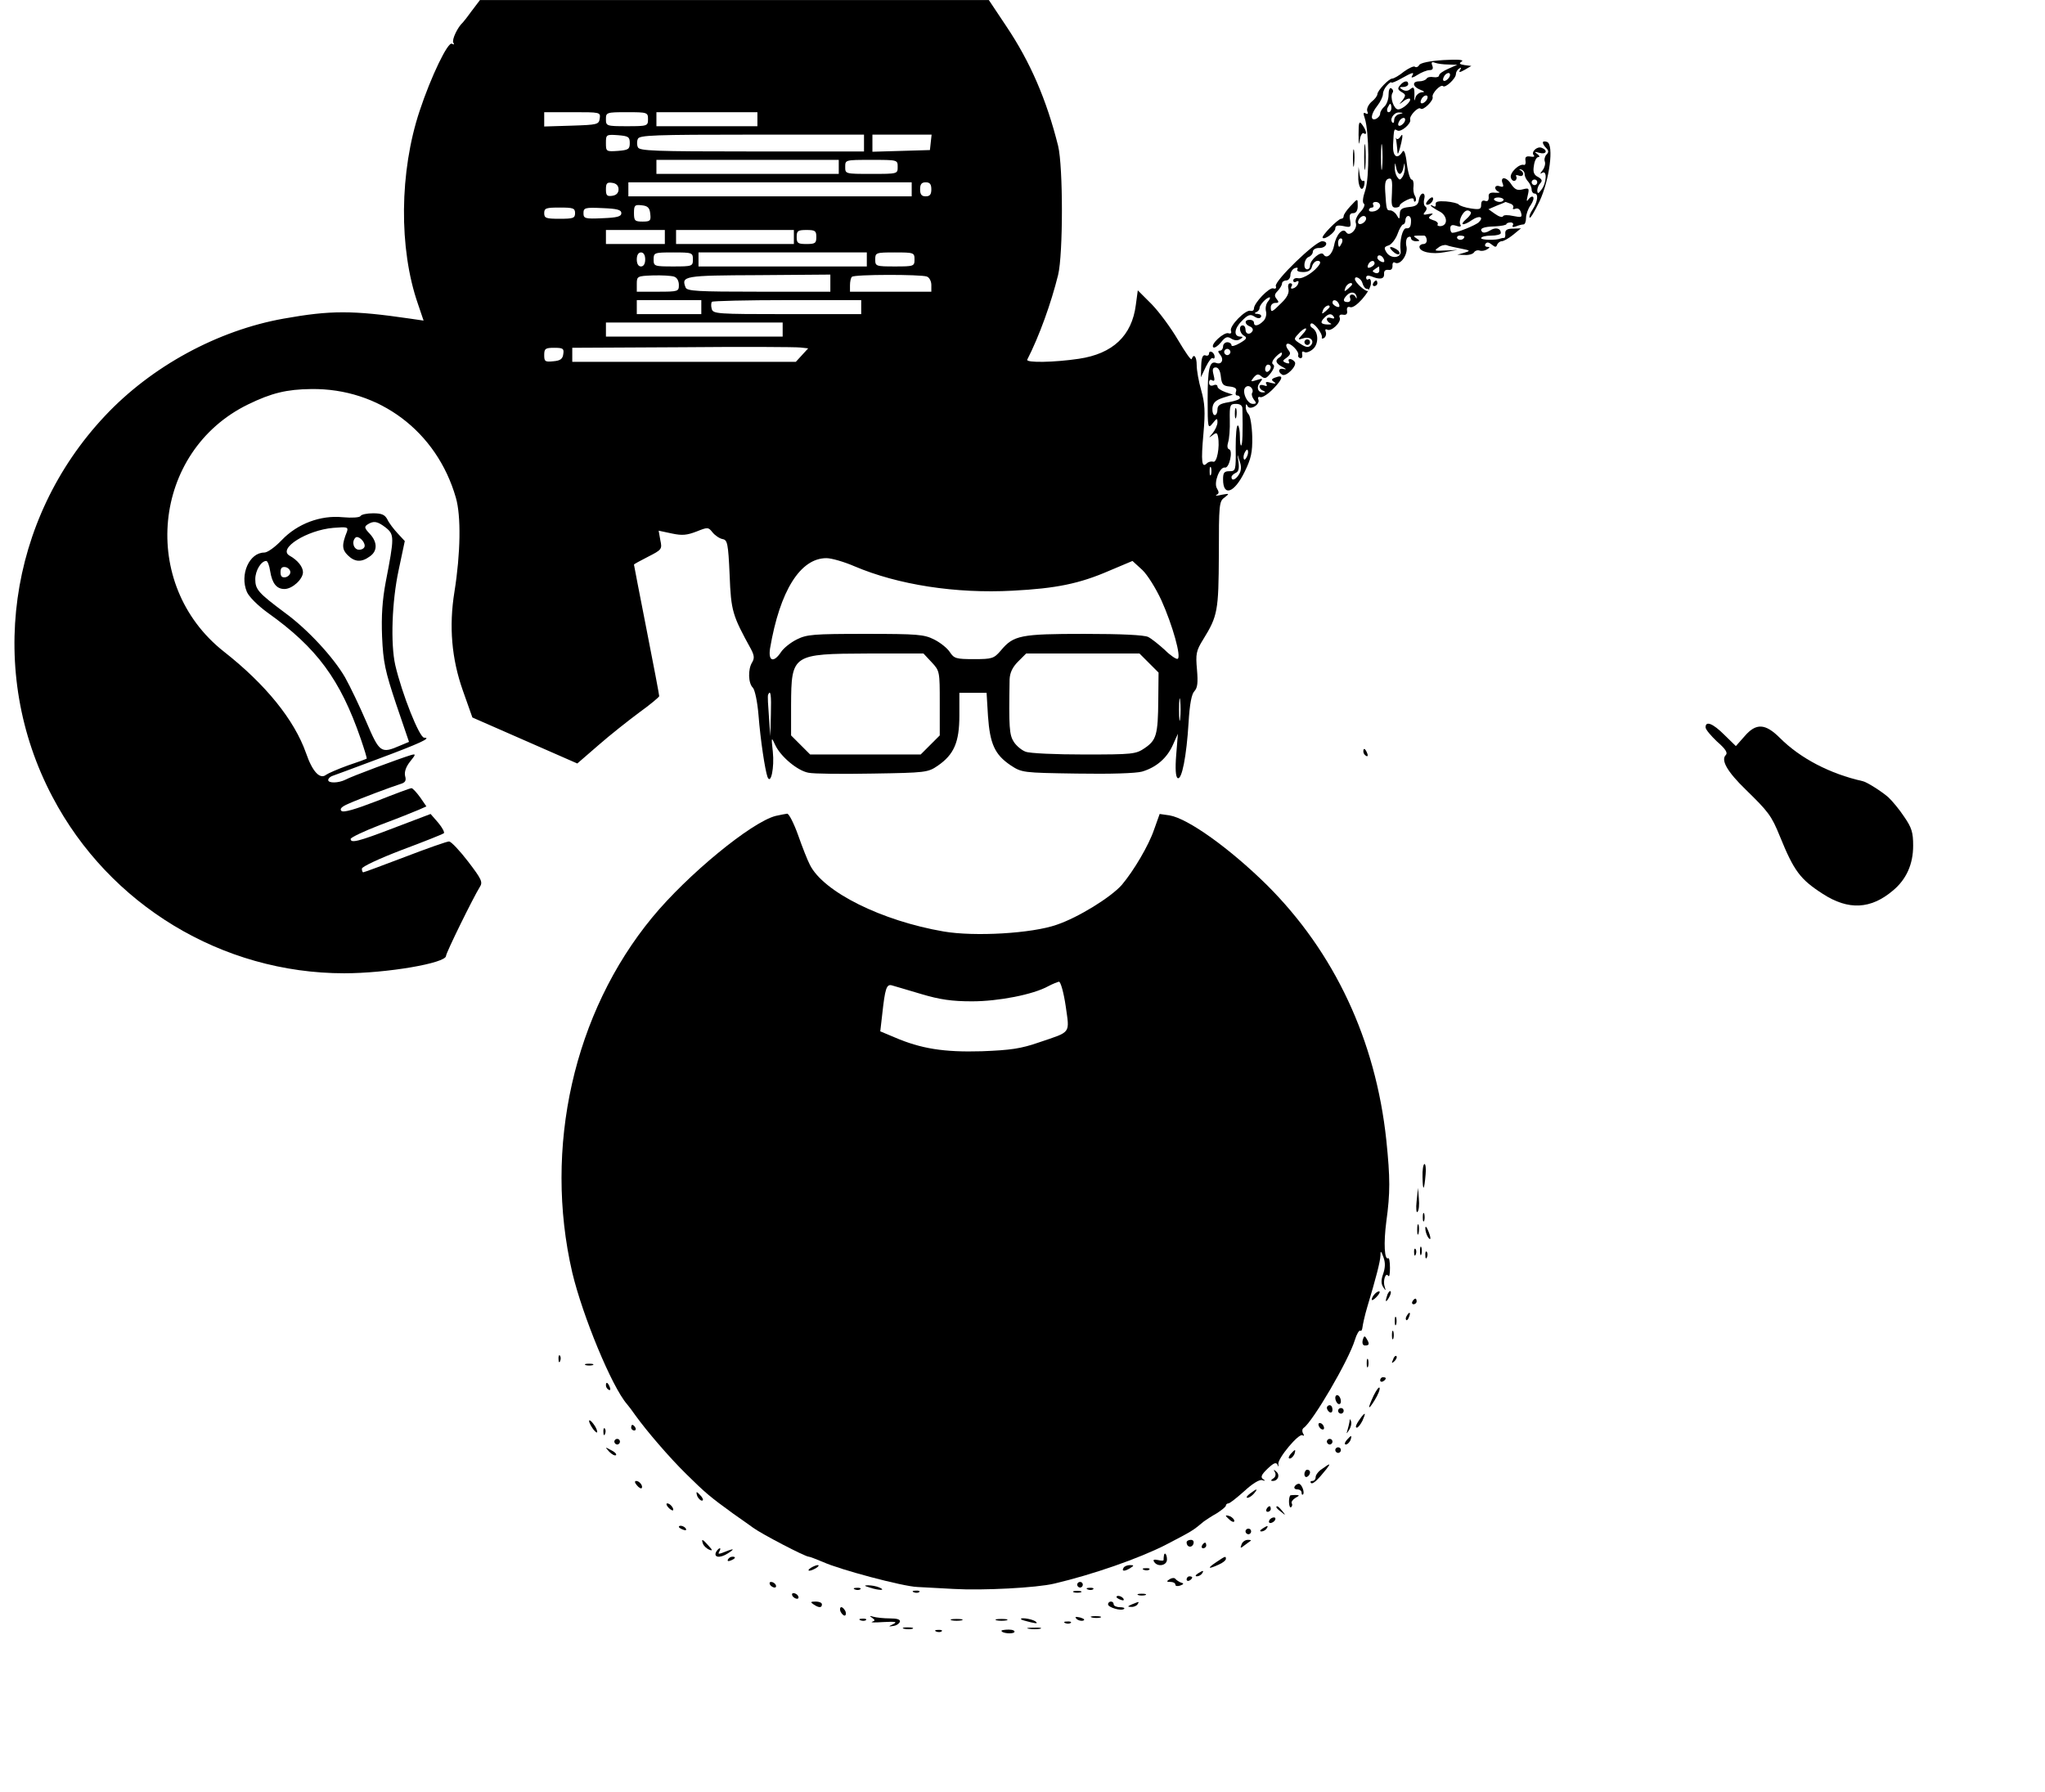 <?xml version="1.0" standalone="no"?>
<!DOCTYPE svg PUBLIC "-//W3C//DTD SVG 20010904//EN"
 "http://www.w3.org/TR/2001/REC-SVG-20010904/DTD/svg10.dtd">
<svg version="1.0" xmlns="http://www.w3.org/2000/svg"
 width="729pt" height="639pt" viewBox="0 0 729 639"
 preserveAspectRatio="xMidYMid meet">

<g transform="translate(0,639) scale(0.1,-0.1)"
fill="#000000" stroke="none">
<path d="M1683 6353 c-15 -21 -30 -40 -33 -43 -19 -17 -40 -62 -34 -72 4 -7 3
-8 -5 -4 -14 9 -75 -118 -115 -239 -72 -216 -75 -491 -6 -689 l20 -59 -48 7
c-206 30 -283 30 -451 0 -235 -42 -471 -170 -637 -347 -346 -368 -422 -913
-187 -1358 203 -386 605 -629 1040 -629 151 0 363 36 363 62 0 11 97 208 120
245 12 18 7 28 -41 91 -30 39 -60 71 -68 72 -8 0 -79 -25 -157 -55 -79 -30
-146 -55 -149 -55 -3 0 -5 6 -5 13 0 7 62 36 143 67 78 29 145 56 149 59 4 3
-5 20 -20 38 l-27 31 -129 -49 c-130 -50 -156 -56 -156 -40 0 5 48 28 108 51
59 22 119 46 135 53 l27 12 -22 32 c-13 18 -27 33 -31 33 -5 0 -61 -21 -124
-46 -78 -30 -119 -42 -126 -35 -7 7 1 15 24 25 40 18 155 61 187 71 17 5 21
12 16 29 -3 14 3 32 18 51 21 26 21 28 3 23 -40 -12 -215 -77 -234 -88 -24
-12 -61 -13 -61 -1 0 5 6 11 13 14 6 2 82 30 167 62 145 54 191 75 162 75 -17
0 -79 156 -103 259 -17 76 -12 226 12 338 l22 104 -25 27 c-14 15 -31 37 -37
50 -9 17 -20 22 -51 22 -21 0 -42 -4 -45 -10 -3 -5 -30 -7 -63 -4 -79 8 -162
-23 -218 -82 -23 -24 -50 -44 -62 -44 -53 0 -88 -78 -62 -140 7 -17 39 -49 75
-75 174 -124 258 -237 331 -449 13 -38 23 -70 21 -71 -1 -1 -31 -12 -67 -24
-36 -13 -70 -28 -77 -33 -22 -18 -49 10 -72 77 -42 119 -144 245 -293 362
-303 239 -256 714 86 881 84 41 138 54 226 55 242 3 447 -151 515 -387 19 -65
17 -198 -5 -336 -20 -123 -10 -239 30 -352 l34 -96 187 -82 187 -82 75 65 c41
36 107 88 146 117 39 28 71 55 71 58 0 4 -20 111 -45 237 -25 127 -45 231 -45
232 0 2 23 14 50 28 49 25 51 27 44 59 l-6 34 47 -10 c37 -8 54 -6 88 7 40 16
42 16 57 -3 9 -11 25 -22 36 -24 17 -3 20 -15 25 -128 5 -129 10 -144 76 -264
12 -23 13 -33 4 -48 -15 -24 -14 -74 3 -90 7 -8 16 -49 20 -98 7 -89 23 -194
32 -220 12 -30 25 34 19 90 -6 53 -5 54 8 25 19 -42 80 -93 119 -100 18 -4
121 -5 229 -3 189 3 197 4 232 28 58 40 77 84 77 179 l0 81 49 0 48 0 5 -83
c7 -99 24 -137 80 -175 41 -27 43 -27 237 -30 120 -2 210 1 232 7 51 15 89 48
110 95 l18 40 -6 -75 c-4 -49 -2 -79 5 -83 15 -9 32 80 39 197 4 68 11 103 21
113 11 12 13 30 9 77 -5 55 -3 67 22 107 52 84 55 102 56 303 0 177 1 190 20
203 19 15 18 15 -10 10 -16 -4 -25 -4 -18 0 9 4 9 10 1 23 -12 20 10 78 29 74
15 -3 29 60 15 65 -7 2 -8 12 -4 25 4 12 7 48 6 80 -1 53 1 57 22 57 15 0 23
-6 23 -17 2 -86 0 -127 -4 -131 -3 -3 -5 11 -5 31 0 20 -3 38 -7 40 -5 3 -8
-33 -8 -79 1 -81 0 -84 -22 -84 -19 0 -23 -5 -23 -29 0 -63 40 -49 77 27 23
47 28 69 27 125 -1 38 -7 74 -13 80 -6 6 -11 18 -10 27 0 10 2 11 6 3 7 -18
46 4 39 22 -3 8 0 12 7 9 7 -2 28 11 47 31 34 35 37 51 6 39 -14 -5 -15 -9 -4
-16 9 -6 5 -7 -11 -3 -16 5 -21 4 -17 -4 5 -7 1 -9 -8 -5 -9 3 -16 2 -16 -4 0
-6 6 -13 13 -15 9 -4 9 -6 0 -6 -19 -1 -26 19 -11 36 11 14 10 15 -12 8 -22
-7 -23 -6 -11 9 11 13 17 14 28 4 12 -10 18 -7 33 12 12 16 15 27 8 31 -6 4
-2 15 11 28 11 11 21 17 21 12 0 -6 -4 -13 -10 -16 -16 -10 -12 -21 13 -34 12
-6 14 -9 5 -7 -20 6 -25 -9 -7 -20 14 -8 53 31 45 45 -4 6 -12 11 -17 11 -6 0
-7 -4 -4 -10 3 -6 -1 -7 -10 -4 -14 6 -14 8 2 19 14 11 15 16 5 28 -7 9 -9 18
-4 21 11 6 44 -27 40 -40 -2 -5 2 -10 7 -11 6 -1 9 5 7 14 -2 9 1 12 8 8 6 -4
20 1 31 11 21 19 19 62 -3 75 -7 4 -9 11 -5 15 8 9 43 -36 39 -49 -1 -5 2 -5
8 -2 6 4 9 14 6 22 -3 8 -1 11 5 8 14 -9 51 26 45 42 -4 9 1 13 12 11 11 -2
16 3 14 14 -2 11 2 16 11 13 17 -7 71 54 74 83 1 12 -2 20 -8 17 -5 -4 -9 -1
-9 5 0 8 7 9 18 5 31 -13 47 -10 46 8 -1 11 4 16 15 15 10 -2 15 3 15 14 -1
10 3 15 8 12 19 -12 47 27 42 56 -4 15 -1 31 5 34 6 4 11 2 11 -3 0 -6 8 -11
18 -11 14 0 15 2 2 10 -13 8 -12 10 3 10 9 0 20 0 24 0 4 0 8 -6 9 -15 1 -8
-4 -15 -12 -15 -8 0 -14 -5 -14 -10 0 -18 44 -28 90 -19 l45 8 -43 -2 c-38 -2
-41 -1 -25 10 9 8 23 11 30 9 6 -3 29 -8 50 -12 35 -7 36 -8 13 -15 l-25 -7
27 -1 c15 -1 30 4 33 10 4 6 13 8 19 6 7 -3 19 -1 27 4 11 7 11 9 1 9 -7 0
-10 5 -7 10 5 8 12 7 23 -2 12 -10 16 -10 19 0 3 6 10 12 16 12 7 0 25 10 41
23 l28 23 -28 -1 c-21 0 -29 -5 -28 -17 1 -10 -1 -17 -5 -16 -3 0 -8 -1 -11
-2 -16 -7 -70 -6 -70 1 0 5 16 9 35 9 19 0 35 4 35 9 0 18 -19 22 -39 9 -11
-7 -23 -9 -27 -5 -12 12 3 19 45 20 23 1 41 5 41 8 0 3 7 6 15 6 8 0 11 -5 8
-10 -4 -6 1 -8 11 -4 10 4 22 7 27 7 5 0 9 10 9 23 0 12 7 33 16 45 9 13 13
26 9 30 -3 3 -10 0 -16 -8 -7 -11 -8 -7 -3 13 6 26 5 28 -18 22 -19 -5 -28 -1
-42 20 -17 26 -40 26 -29 0 4 -11 1 -13 -11 -9 -19 7 -22 -12 -3 -20 6 -2 1
-4 -13 -3 -19 2 -25 -3 -23 -16 0 -12 -4 -16 -13 -13 -9 3 -14 -1 -14 -14 0
-16 -5 -18 -37 -13 -21 3 -40 10 -43 14 -3 4 -23 9 -45 11 -29 2 -39 -1 -37
-10 1 -8 -2 -11 -10 -6 -7 4 -10 4 -6 -1 4 -4 18 -13 30 -19 27 -14 31 -48 5
-52 -9 -1 -15 2 -12 6 3 5 -4 12 -16 15 -17 6 -19 9 -8 17 10 7 8 8 -9 5 -18
-4 -21 -3 -12 8 7 8 7 15 1 19 -5 3 -7 15 -4 26 3 11 1 20 -5 20 -6 0 -12 -10
-14 -22 -2 -18 -11 -24 -35 -26 -26 -3 -33 -8 -33 -25 -1 -20 -2 -20 -11 -4
-5 9 -16 17 -23 17 -13 0 -14 1 -18 67 -2 31 1 43 12 46 12 3 14 -6 12 -50 -3
-43 -1 -53 12 -53 9 0 16 3 16 8 0 4 11 12 25 19 17 8 25 8 25 0 0 -6 3 -8 6
-4 3 3 2 12 -2 19 -5 7 -7 23 -5 36 1 12 -2 22 -7 22 -5 0 -13 25 -17 57 -4
36 -10 51 -15 43 -19 -31 -36 -18 -34 24 3 58 3 58 15 51 13 -8 51 25 46 39
-4 13 29 47 37 39 9 -9 47 29 43 41 -4 13 29 47 37 39 8 -8 46 27 46 43 0 7 5
16 12 20 7 5 8 3 3 -5 -6 -10 -2 -10 16 0 l24 14 -24 3 c-19 3 -21 6 -10 13 9
6 -14 8 -65 5 -48 -3 -83 -10 -87 -18 -4 -7 -11 -9 -15 -6 -3 4 -21 -4 -39
-17 -17 -14 -36 -25 -42 -25 -12 0 -53 -43 -53 -56 0 -5 -9 -18 -21 -27 -11
-10 -18 -25 -15 -33 4 -10 2 -12 -6 -8 -8 5 -9 0 -3 -17 16 -49 17 -212 2
-257 -9 -26 -11 -45 -5 -48 5 -3 0 -17 -13 -30 -12 -13 -19 -30 -16 -38 8 -22
-23 -52 -34 -34 -12 18 -36 -8 -43 -46 -6 -33 -27 -51 -38 -33 -8 14 -48 -19
-48 -40 0 -7 -4 -13 -10 -13 -16 0 -12 37 5 44 8 3 15 11 15 19 0 7 10 13 21
13 12 -1 24 5 26 12 3 7 -3 12 -14 12 -24 0 -171 -142 -165 -160 3 -7 -1 -11
-9 -8 -14 5 -69 -52 -69 -72 0 -6 -5 -10 -12 -8 -17 6 -76 -54 -70 -71 3 -8 0
-12 -9 -9 -16 5 -65 -40 -54 -50 4 -4 16 4 27 17 16 20 23 23 37 14 11 -7 23
-8 32 -2 10 6 11 9 1 9 -25 0 -23 28 4 55 22 23 31 26 45 17 12 -8 20 -8 24
-2 3 6 -2 10 -12 11 -10 0 -13 3 -5 6 6 2 12 9 12 15 0 11 25 38 36 38 3 0 1
-7 -6 -15 -7 -8 -10 -24 -7 -35 3 -11 -1 -27 -10 -35 -17 -17 -33 -20 -33 -5
0 6 -7 10 -15 10 -20 0 -19 -16 1 -24 8 -3 12 -10 9 -16 -9 -15 -25 -12 -25 5
0 8 -4 15 -10 15 -15 0 -12 -28 5 -37 12 -7 9 -12 -15 -26 -17 -10 -30 -13
-30 -8 0 6 -7 11 -15 11 -8 0 -15 -7 -15 -15 0 -8 -5 -15 -11 -15 -8 0 -8 -4
1 -15 14 -17 5 -36 -14 -29 -24 9 -31 -18 -31 -129 0 -104 1 -107 18 -86 15
19 17 19 17 3 0 -9 -8 -27 -17 -38 -15 -18 -16 -19 -1 -8 14 11 17 10 20 -5 7
-36 -4 -94 -17 -89 -7 2 -17 0 -23 -6 -18 -18 -21 6 -12 106 7 79 5 109 -8
155 -9 31 -16 71 -16 89 0 30 -10 44 -18 22 -2 -6 -23 25 -48 67 -25 43 -67
100 -94 128 l-50 50 -7 -52 c-14 -110 -82 -174 -203 -192 -87 -13 -190 -15
-184 -3 43 84 85 201 110 302 18 74 18 386 0 460 -41 164 -99 299 -185 427
l-62 93 -907 0 -907 0 -28 -37z m3480 -193 l32 -1 -32 -14 c-18 -8 -33 -18
-33 -24 0 -5 -9 -8 -20 -6 -11 2 -22 0 -25 -6 -4 -5 -15 -9 -26 -9 -26 0 -24
-19 4 -30 16 -6 17 -9 5 -9 -9 -1 -19 -9 -22 -18 -4 -15 -5 -15 -4 2 1 34 -2
38 -15 27 -8 -7 -18 -7 -27 -2 -13 8 -12 10 3 10 9 0 17 5 17 10 0 15 -16 12
-29 -4 -10 -11 -8 -16 5 -24 16 -9 16 -12 4 -29 -14 -17 -14 -17 3 -4 9 8 20
11 23 9 7 -8 -25 -38 -42 -38 -15 0 -30 43 -20 59 4 5 2 12 -4 16 -6 4 -10 -6
-10 -23 0 -16 -7 -35 -15 -42 -8 -7 -15 -18 -15 -25 0 -7 -7 -15 -15 -19 -21
-8 -19 17 5 47 11 14 20 33 20 42 0 9 7 23 15 31 8 9 15 13 15 10 0 -3 16 3
35 14 41 23 49 25 38 8 -4 -7 5 -5 20 5 14 9 34 17 43 17 11 0 14 5 10 16 -5
12 -2 15 10 10 8 -3 30 -6 47 -6z m5 -42 c-2 -6 -10 -14 -16 -16 -7 -2 -10 2
-6 12 7 18 28 22 22 4z m-80 -80 c-2 -6 -10 -14 -16 -16 -7 -2 -10 2 -6 12 7
18 28 22 22 4z m-128 -33 c0 -8 -4 -15 -10 -15 -5 0 -7 7 -4 15 4 8 8 15 10
15 2 0 4 -7 4 -15z m-2822 -37 c-3 -22 -8 -23 -100 -26 l-98 -3 0 26 0 25 101
0 c98 0 100 0 97 -22z m172 -3 c0 -24 -2 -25 -75 -25 -73 0 -75 1 -75 25 0 24
2 25 75 25 73 0 75 -1 75 -25z m390 0 l0 -25 -180 0 -180 0 0 25 0 25 180 0
180 0 0 -25z m2288 18 c-10 -2 -18 -12 -18 -20 0 -9 -3 -14 -6 -10 -12 11 5
37 23 36 17 -1 17 -2 1 -6z m20 -25 c-2 -6 -10 -14 -16 -16 -7 -2 -10 2 -6 12
7 18 28 22 22 4z m-2763 -78 c0 -22 -5 -25 -42 -28 -42 -3 -43 -2 -43 28 0 30
1 31 43 28 37 -3 42 -6 42 -28z m835 0 l0 -30 -400 0 c-347 0 -401 2 -406 15
-4 8 -4 22 0 30 5 13 59 15 406 15 l400 0 0 -30z m238 3 l-3 -28 -102 -3 -103
-3 0 31 0 30 106 0 105 0 -3 -27z m1609 -90 c-2 -21 -4 -4 -4 37 0 41 2 58 4
38 2 -21 2 -55 0 -75z m-1937 2 l0 -25 -325 0 -325 0 0 25 0 25 325 0 325 0 0
-25z m210 0 c0 -25 0 -25 -94 -25 -93 0 -93 0 -93 25 0 25 0 25 93 25 94 0 94
0 94 -25z m1790 -25 c5 0 11 10 13 23 4 19 4 19 5 2 1 -11 -3 -27 -8 -35 -9
-13 -11 -13 -20 0 -5 8 -9 24 -8 35 1 17 1 17 5 -2 2 -13 8 -23 13 -23z
m-2785 -55 c0 -13 -8 -21 -22 -23 -19 -3 -23 1 -23 23 0 22 4 26 23 23 14 -2
22 -10 22 -23z m1045 0 l0 -25 -505 0 -505 0 0 25 0 25 505 0 505 0 0 -25z
m70 0 c0 -18 -5 -25 -20 -25 -15 0 -20 7 -20 25 0 18 5 25 20 25 15 0 20 -7
20 -25z m2040 -37 c0 -4 -6 -8 -14 -8 -8 0 -17 4 -20 8 -2 4 4 8 15 8 10 0 19
-4 19 -8z m-440 -22 c0 -7 -9 -16 -20 -19 -11 -3 -20 -1 -20 4 0 5 5 9 11 9 5
0 7 5 4 10 -3 6 1 10 9 10 9 0 16 -6 16 -14z m464 8 c9 -3 13 -10 10 -15 -3
-5 1 -6 9 -3 9 3 16 -3 19 -14 5 -17 2 -18 -28 -12 -18 4 -34 4 -36 -1 -2 -5
-14 -2 -28 8 l-24 17 30 13 c16 6 30 12 31 13 1 0 8 -3 17 -6z m-3066 -36 c3
-25 0 -28 -27 -28 -28 0 -31 3 -31 31 0 27 3 30 28 27 21 -2 28 -9 30 -30z
m-268 2 c0 -18 -7 -20 -55 -20 -48 0 -55 2 -55 20 0 18 7 20 55 20 48 0 55 -2
55 -20z m165 0 c0 -12 -15 -16 -67 -18 -63 -3 -68 -1 -68 18 0 19 5 21 68 18
52 -2 67 -6 67 -18z m3028 4 c3 -4 -4 -15 -16 -25 -27 -23 -10 -25 21 -3 25
17 43 11 24 -8 -11 -11 -78 -38 -94 -38 -5 0 -8 7 -8 16 0 11 6 14 21 9 14 -5
19 -3 15 4 -4 6 -2 20 4 31 11 20 22 25 33 14z m-373 -23 c0 -12 -20 -25 -27
-18 -7 7 6 27 18 27 5 0 9 -4 9 -9z m160 -6 c0 -23 -4 -30 -17 -29 -13 2 -25
-46 -20 -81 3 -26 -36 -29 -51 -4 -9 15 -8 19 8 24 10 3 25 22 32 41 6 18 16
34 20 34 4 0 8 7 8 15 0 8 5 15 10 15 6 0 10 -7 10 -15z m-2660 -60 l0 -25
-105 0 -105 0 0 25 0 25 105 0 105 0 0 -25z m460 0 l0 -25 -210 0 -210 0 0 25
0 25 210 0 210 0 0 -25z m80 0 c0 -22 -4 -25 -35 -25 -31 0 -35 3 -35 25 0 22
4 25 35 25 31 0 35 -3 35 -25z m2310 1 c0 -11 -19 -15 -25 -6 -3 5 1 10 9 10
9 0 16 -2 16 -4z m-436 -21 c-4 -8 -8 -15 -10 -15 -2 0 -4 7 -4 15 0 8 4 15
10 15 5 0 7 -7 4 -15z m-2484 -60 c0 -16 -6 -25 -15 -25 -9 0 -15 9 -15 25 0
16 6 25 15 25 9 0 15 -9 15 -25z m170 0 c0 -24 -2 -25 -70 -25 -68 0 -70 1
-70 25 0 24 2 25 70 25 68 0 70 -1 70 -25z m620 0 l0 -25 -300 0 -300 0 0 25
0 25 300 0 300 0 0 -25z m170 0 c0 -24 -2 -25 -70 -25 -68 0 -70 1 -70 25 0
24 2 25 70 25 68 0 70 -1 70 -25z m1673 1 c4 -10 1 -13 -9 -9 -7 3 -14 9 -14
14 0 14 17 10 23 -5z m-229 -18 c-15 -25 -58 -53 -76 -50 -10 2 -18 -2 -18 -8
0 -6 5 -8 11 -4 7 4 10 1 7 -6 -2 -8 -10 -16 -18 -18 -7 -3 -10 0 -6 7 4 6 2
11 -5 11 -6 0 -9 -8 -6 -20 3 -14 -4 -30 -25 -50 -34 -34 -38 -36 -38 -15 0 8
7 15 16 15 13 0 14 3 5 14 -9 11 -8 17 4 29 8 9 15 20 15 26 0 6 7 11 15 11 8
0 15 9 15 19 0 10 7 22 16 25 8 3 12 2 9 -4 -4 -6 5 -10 20 -10 18 0 29 6 32
20 3 11 12 20 20 20 9 0 11 -5 7 -12z m196 3 c0 -5 -7 -11 -14 -14 -10 -4 -13
-1 -9 9 6 15 23 19 23 5z m17 -25 c0 -8 -6 -12 -15 -9 -11 5 -11 7 0 14 7 5
13 9 14 9 0 0 1 -6 1 -14z m-2515 -22 c11 -3 18 -15 18 -30 0 -23 -2 -24 -75
-24 l-75 0 0 28 c0 27 2 28 57 30 32 1 65 -1 75 -4z m558 -24 l0 -30 -255 0
c-218 0 -256 2 -261 15 -16 41 -7 43 260 44 l256 2 0 -31z m344 24 c9 -3 16
-17 16 -30 l0 -24 -145 0 -145 0 0 23 c0 13 3 27 7 30 8 9 246 9 267 1z m1553
-24 c3 -11 10 -20 16 -20 6 0 7 -3 4 -7 -7 -6 -47 30 -47 42 0 14 23 2 27 -15z
m-37 -4 c0 -2 -7 -9 -15 -16 -13 -11 -14 -10 -9 4 5 14 24 23 24 12z m16 -44
c1 -7 0 -8 -3 -2 -7 15 -26 12 -20 -3 3 -8 -1 -14 -9 -14 -17 0 -18 9 -2 25
14 14 31 11 34 -6z m-2336 -37 l0 -25 -115 0 -115 0 0 25 0 25 115 0 115 0 0
-25z m570 0 l0 -25 -264 0 c-253 0 -264 1 -269 19 -3 11 -2 22 1 25 3 3 124 6
269 6 l263 0 0 -25z m1703 11 c4 -10 1 -13 -9 -9 -7 3 -14 9 -14 14 0 14 17
10 23 -5z m-33 -10 c0 -2 -7 -9 -15 -16 -13 -11 -14 -10 -9 4 5 14 24 23 24
12z m15 -36 c3 -6 -1 -7 -9 -4 -9 3 -16 2 -16 -4 0 -6 6 -12 13 -15 6 -3 2 -4
-10 -4 -26 1 -28 8 -11 25 15 15 25 15 33 2z m-1965 -45 l0 -25 -315 0 -315 0
0 25 0 25 315 0 315 0 0 -25z m1854 -16 c-19 -21 -19 -22 3 -15 24 8 41 -10
25 -26 -8 -8 -18 -6 -36 6 -25 16 -25 17 -8 35 9 11 21 20 26 20 5 1 1 -9 -10
-20z m-1785 -75 l-22 -24 -399 0 -398 0 0 25 0 25 393 2 c215 2 405 1 420 -1
l28 -3 -22 -24z m-851 4 c-2 -18 -11 -24 -35 -26 -30 -3 -33 -1 -33 22 0 23 4
26 36 26 31 0 35 -3 32 -22z m2376 1 c-3 -5 -10 -7 -15 -3 -5 3 -7 10 -3 15 3
5 10 7 15 3 5 -3 7 -10 3 -15z m146 -48 c0 -6 -4 -13 -10 -16 -5 -3 -10 1 -10
9 0 9 5 16 10 16 6 0 10 -4 10 -9z m-178 -33 c3 -28 8 -34 31 -36 20 -2 27 -8
23 -18 -3 -8 -1 -14 4 -14 6 0 10 -4 10 -9 0 -5 -18 -11 -40 -15 -31 -5 -40
-11 -40 -26 0 -11 -4 -20 -10 -20 -5 0 -9 11 -8 25 2 19 11 28 38 37 l35 11
-27 9 c-16 6 -28 14 -28 20 0 6 -7 8 -15 4 -9 -3 -15 0 -15 10 0 9 5 12 11 8
9 -5 10 1 5 20 -5 19 -3 26 8 26 9 0 16 -12 18 -32z m111 -60 c-2 -5 1 -15 7
-23 10 -12 9 -15 -4 -15 -22 0 -42 50 -24 61 13 9 30 -10 21 -23z m-17 -224
c-4 -9 -9 -15 -11 -12 -3 3 -3 13 1 22 4 9 9 15 11 12 3 -3 3 -13 -1 -22z
m-29 -65 c-12 -20 -27 -25 -27 -10 0 5 7 11 15 15 10 4 13 15 10 38 -5 33 -5
33 4 4 7 -19 6 -34 -2 -47z m-100 -1 c-3 -7 -5 -2 -5 12 0 14 2 19 5 13 2 -7
2 -19 0 -25z m-2942 -189 c31 -25 31 -34 0 -194 -12 -64 -16 -121 -13 -195 4
-91 11 -123 50 -240 l46 -135 -31 -13 c-69 -30 -74 -26 -121 84 -24 56 -58
127 -76 159 -41 71 -133 171 -214 230 -95 71 -106 83 -106 120 0 31 21 65 39
65 5 0 11 -16 14 -36 7 -44 23 -64 51 -64 28 0 66 35 66 60 0 19 -19 43 -48
59 -43 25 62 91 156 99 49 4 54 3 49 -13 -19 -47 -18 -64 2 -84 25 -25 49 -27
79 -5 28 19 28 51 0 81 -19 20 -20 25 -8 33 22 14 35 12 65 -11z m-75 -65 c0
-8 -9 -14 -20 -14 -19 0 -28 28 -13 43 9 9 33 -12 33 -29z m1746 -73 c155 -66
361 -98 564 -87 155 8 238 25 344 71 l83 35 35 -32 c19 -18 49 -67 68 -108 40
-89 72 -203 58 -209 -5 -2 -26 12 -46 32 -21 19 -47 40 -59 46 -14 7 -96 11
-228 11 -227 0 -252 -5 -297 -59 -25 -29 -31 -31 -96 -31 -63 0 -71 2 -86 25
-9 14 -34 34 -56 45 -36 18 -58 20 -245 20 -187 0 -209 -2 -245 -20 -22 -11
-47 -31 -56 -45 -26 -39 -46 -33 -39 13 35 206 108 322 201 322 18 0 63 -13
100 -29z m-2011 -21 c0 -8 -8 -16 -17 -18 -13 -2 -18 3 -18 18 0 15 5 20 18
18 9 -2 17 -10 17 -18z m2286 -321 c29 -31 29 -33 29 -146 l0 -115 -34 -34
-34 -34 -197 0 -197 0 -34 34 -34 34 0 109 c1 180 4 182 273 183 l199 0 29
-31z m775 -3 l34 -34 -1 -98 c-1 -124 -7 -143 -48 -171 -32 -22 -43 -23 -217
-23 -100 0 -194 4 -208 10 -14 5 -33 21 -42 35 -16 25 -18 51 -15 223 1 23 10
43 30 63 l29 29 202 0 202 0 34 -34z m-1348 -183 l-2 -78 -5 70 c-3 39 -5 73
-3 78 9 20 12 0 10 -70z m1459 -15 c-2 -18 -4 -4 -4 32 0 36 2 50 4 33 2 -18
2 -48 0 -65z"/>
<path d="M4965 5494 c9 -9 19 -13 23 -10 3 4 0 11 -8 16 -24 15 -33 11 -15 -6z"/>
<path d="M4650 5170 c0 -5 5 -10 10 -10 6 0 10 5 10 10 0 6 -4 10 -10 10 -5 0
-10 -4 -10 -10z"/>
<path d="M4843 5909 c0 -31 2 -40 4 -21 2 18 9 30 14 27 13 -9 11 8 -4 29 -12
17 -14 12 -14 -35z"/>
<path d="M4977 5892 c1 -8 3 -23 4 -35 1 -20 2 -20 9 3 4 14 8 32 9 40 1 12
-1 12 -8 1 -5 -7 -11 -9 -13 -5 -3 5 -3 3 -1 -4z"/>
<path d="M4863 5830 c0 -41 2 -58 4 -37 2 20 2 54 0 75 -2 20 -4 3 -4 -38z"/>
<path d="M5500 5882 c0 -5 5 -13 12 -20 9 -9 9 -15 1 -23 -6 -6 -9 -18 -6 -25
3 -8 -1 -22 -8 -31 -10 -12 -10 -15 -1 -9 17 10 16 -35 -3 -60 -11 -15 -14
-16 -15 -3 0 8 5 20 11 26 8 8 6 14 -8 22 -15 7 -19 18 -15 40 2 17 9 31 16
31 6 0 4 5 -4 11 -12 8 -10 9 8 4 24 -7 31 9 8 18 -17 7 -40 -16 -28 -27 4 -5
-2 -6 -13 -4 -15 2 -19 -2 -17 -15 2 -9 -1 -16 -5 -15 -17 6 -53 -29 -47 -46
3 -9 10 -13 15 -10 5 3 7 10 4 15 -3 5 1 6 9 3 17 -7 22 11 6 19 -6 3 -5 4 2
3 7 -2 13 -9 13 -17 0 -8 6 -20 13 -27 6 -7 12 -20 12 -28 0 -8 5 -14 10 -14
15 0 12 -28 -6 -56 -9 -13 -14 -27 -11 -30 3 -3 18 23 35 58 36 77 52 202 27
212 -8 3 -15 2 -15 -2z m-20 -142 c0 -5 -4 -10 -10 -10 -5 0 -10 5 -10 10 0 6
5 10 10 10 6 0 10 -4 10 -10z"/>
<path d="M4823 5825 c0 -27 2 -38 4 -22 2 15 2 37 0 50 -2 12 -4 0 -4 -28z"/>
<path d="M4842 5765 c-2 -39 13 -65 21 -36 3 12 1 19 -3 16 -5 -3 -11 7 -13
22 l-4 28 -1 -30z"/>
<path d="M5090 5675 c-8 -9 -8 -15 -2 -15 12 0 26 19 19 26 -2 2 -10 -2 -17
-11z"/>
<path d="M4813 5654 c-13 -14 -23 -29 -23 -34 0 -6 -4 -10 -9 -10 -11 0 -72
-62 -66 -68 7 -8 45 20 45 33 0 11 8 13 29 9 26 -6 28 -4 24 20 -4 19 -1 26
11 26 10 0 16 9 16 25 0 29 1 29 -27 -1z"/>
<path d="M4895 5380 c-3 -5 -1 -10 4 -10 6 0 11 5 11 10 0 6 -2 10 -4 10 -3 0
-8 -4 -11 -10z"/>
<path d="M4310 5130 c0 -7 -6 -10 -13 -7 -9 3 -14 -7 -15 -37 l-1 -41 18 38
c10 20 21 34 24 30 4 -3 7 -1 7 5 0 6 -4 14 -10 17 -5 3 -10 1 -10 -5z"/>
<path d="M4402 4915 c0 -16 2 -22 5 -12 2 9 2 23 0 30 -3 6 -5 -1 -5 -18z"/>
<path d="M6080 3797 c0 -8 19 -30 41 -51 30 -26 39 -40 31 -48 -18 -18 5 -59
71 -123 81 -79 92 -93 122 -167 50 -123 72 -153 153 -205 91 -59 171 -55 250
12 48 40 72 94 72 160 0 47 -5 64 -32 103 -17 26 -43 57 -57 70 -23 20 -76 54
-91 57 -116 26 -222 81 -295 154 -52 52 -85 54 -126 6 l-31 -35 -41 40 c-41
41 -67 51 -67 27z"/>
<path d="M4860 3711 c0 -6 4 -13 10 -16 6 -3 7 1 4 9 -7 18 -14 21 -14 7z"/>
<path d="M2765 3481 c-86 -22 -314 -209 -440 -362 -280 -340 -388 -821 -285
-1266 37 -155 141 -407 195 -469 6 -7 19 -24 30 -40 41 -57 121 -150 181 -209
69 -68 83 -80 167 -141 34 -24 67 -47 72 -51 30 -22 185 -103 198 -103 4 0 27
-9 51 -19 59 -27 284 -87 336 -89 8 0 67 -4 130 -7 103 -6 296 4 358 19 137
32 303 90 397 138 98 51 96 50 137 84 7 5 28 19 46 29 17 11 32 23 32 27 0 4
4 8 9 8 5 0 30 20 57 44 28 26 54 42 63 39 12 -4 13 -2 3 4 -9 7 -5 16 17 37
21 20 30 24 35 14 4 -9 5 -9 3 2 -3 20 73 111 86 103 6 -4 7 -1 2 7 -4 7 -3
15 2 19 32 21 161 241 183 314 6 20 15 35 19 33 4 -3 7 3 8 12 1 9 8 42 17 72
31 103 46 161 47 183 0 19 2 19 11 -6 7 -19 6 -37 -1 -58 -8 -22 -8 -36 0 -48
9 -14 10 -14 5 2 -7 21 4 53 13 38 4 -5 6 8 6 29 0 21 -3 37 -6 34 -14 -8 -17
54 -7 131 14 102 14 154 0 290 -38 357 -185 670 -426 910 -132 130 -281 237
-347 248 l-35 5 -20 -56 c-19 -56 -72 -146 -115 -197 -39 -44 -155 -116 -232
-142 -88 -31 -292 -43 -403 -24 -221 38 -429 141 -477 238 -8 15 -27 63 -42
106 -15 42 -33 77 -39 76 -6 -1 -24 -4 -41 -8z m1034 -678 c14 -100 21 -90
-94 -129 -66 -23 -102 -28 -205 -32 -135 -4 -217 9 -312 50 l-50 21 7 61 c10
91 15 108 34 103 9 -3 56 -16 105 -31 67 -20 110 -26 181 -26 94 0 218 24 272
54 15 8 33 15 38 16 6 0 17 -39 24 -87z"/>
<path d="M5071 2193 c1 -53 6 -49 11 10 2 20 0 37 -4 37 -4 0 -8 -21 -7 -47z"/>
<path d="M5050 2108 c-3 -26 -1 -43 3 -39 5 5 7 26 5 47 l-3 39 -5 -47z"/>
<path d="M5072 2050 c0 -14 2 -19 5 -12 2 6 2 18 0 25 -3 6 -5 1 -5 -13z"/>
<path d="M5052 2005 c0 -16 2 -22 5 -12 2 9 2 23 0 30 -3 6 -5 -1 -5 -18z"/>
<path d="M5081 2010 c0 -8 4 -22 9 -30 12 -18 12 -2 0 25 -6 13 -9 15 -9 5z"/>
<path d="M5062 1930 c0 -14 2 -19 5 -12 2 6 2 18 0 25 -3 6 -5 1 -5 -13z"/>
<path d="M5041 1924 c0 -11 3 -14 6 -6 3 7 2 16 -1 19 -3 4 -6 -2 -5 -13z"/>
<path d="M5081 1914 c0 -11 3 -14 6 -6 3 7 2 16 -1 19 -3 4 -6 -2 -5 -13z"/>
<path d="M4902 1778 c-7 -7 -12 -16 -12 -21 0 -5 7 -1 16 8 9 9 14 18 12 20
-2 3 -10 -1 -16 -7z"/>
<path d="M4946 1775 c-9 -26 -7 -32 5 -12 6 10 9 21 6 23 -2 3 -7 -2 -11 -11z"/>
<path d="M5035 1750 c-3 -5 -1 -10 4 -10 6 0 11 5 11 10 0 6 -2 10 -4 10 -3 0
-8 -4 -11 -10z"/>
<path d="M5015 1699 c-4 -6 -5 -12 -2 -15 2 -3 7 2 10 11 7 17 1 20 -8 4z"/>
<path d="M4972 1680 c0 -14 2 -19 5 -12 2 6 2 18 0 25 -3 6 -5 1 -5 -13z"/>
<path d="M4962 1630 c0 -14 2 -19 5 -12 2 6 2 18 0 25 -3 6 -5 1 -5 -13z"/>
<path d="M4858 1613 c-3 -12 0 -20 8 -20 16 0 17 6 5 25 -6 11 -9 9 -13 -5z"/>
<path d="M1991 1544 c0 -11 3 -14 6 -6 3 7 2 16 -1 19 -3 4 -6 -2 -5 -13z"/>
<path d="M4966 1543 c-6 -14 -5 -15 5 -6 7 7 10 15 7 18 -3 3 -9 -2 -12 -12z"/>
<path d="M4872 1530 c0 -14 2 -19 5 -12 2 6 2 18 0 25 -3 6 -5 1 -5 -13z"/>
<path d="M2088 1523 c6 -2 18 -2 25 0 6 3 1 5 -13 5 -14 0 -19 -2 -12 -5z"/>
<path d="M4920 1469 c0 -5 5 -7 10 -4 6 3 10 8 10 11 0 2 -4 4 -10 4 -5 0 -10
-5 -10 -11z"/>
<path d="M2160 1451 c0 -6 4 -13 10 -16 6 -3 7 1 4 9 -7 18 -14 21 -14 7z"/>
<path d="M4897 1415 c-23 -49 -21 -57 4 -16 11 18 19 37 17 43 -2 5 -11 -7
-21 -27z"/>
<path d="M4760 1406 c0 -8 5 -18 10 -21 6 -3 10 1 10 9 0 8 -4 18 -10 21 -5 3
-10 -1 -10 -9z"/>
<path d="M4730 1371 c0 -6 5 -13 10 -16 6 -3 10 1 10 9 0 9 -4 16 -10 16 -5 0
-10 -4 -10 -9z"/>
<path d="M4770 1360 c0 -5 5 -10 10 -10 6 0 10 5 10 10 0 6 -4 10 -10 10 -5 0
-10 -4 -10 -10z"/>
<path d="M4853 1338 c-18 -24 -24 -38 -16 -38 4 0 13 11 20 25 12 27 11 32 -4
13z"/>
<path d="M2100 1324 c0 -6 7 -19 15 -30 8 -10 14 -14 14 -9 0 6 -6 19 -14 29
-8 11 -15 15 -15 10z"/>
<path d="M4811 1323 c-1 -6 -4 -20 -7 -30 -5 -17 -5 -17 6 0 6 10 9 23 6 30
-3 9 -5 9 -5 0z"/>
<path d="M4700 1311 c0 -5 5 -13 10 -16 6 -3 10 -2 10 4 0 5 -4 13 -10 16 -5
3 -10 2 -10 -4z"/>
<path d="M2250 1300 c0 -5 5 -10 11 -10 5 0 7 5 4 10 -3 6 -8 10 -11 10 -2 0
-4 -4 -4 -10z"/>
<path d="M2151 1284 c0 -11 3 -14 6 -6 3 7 2 16 -1 19 -3 4 -6 -2 -5 -13z"/>
<path d="M4800 1255 c-7 -9 -8 -15 -2 -15 5 0 12 7 16 15 3 8 4 15 2 15 -2 0
-9 -7 -16 -15z"/>
<path d="M2190 1250 c0 -5 5 -10 10 -10 6 0 10 5 10 10 0 6 -4 10 -10 10 -5 0
-10 -4 -10 -10z"/>
<path d="M4730 1250 c0 -5 5 -10 10 -10 6 0 10 5 10 10 0 6 -4 10 -10 10 -5 0
-10 -4 -10 -10z"/>
<path d="M2172 1214 c10 -10 20 -15 24 -12 3 4 -5 12 -18 18 -22 12 -22 12 -6
-6z"/>
<path d="M4760 1220 c0 -5 5 -10 10 -10 6 0 10 5 10 10 0 6 -4 10 -10 10 -5 0
-10 -4 -10 -10z"/>
<path d="M4600 1205 c-7 -9 -8 -15 -2 -15 5 0 12 7 16 15 3 8 4 15 2 15 -2 0
-9 -7 -16 -15z"/>
<path d="M4713 1153 c-13 -8 -23 -22 -23 -29 0 -8 -5 -14 -12 -14 -6 0 -8 -3
-5 -7 7 -6 23 9 56 50 16 21 13 21 -16 0z"/>
<path d="M4545 1141 c4 -8 2 -17 -6 -22 -9 -6 -10 -9 -2 -9 19 0 27 21 13 33
-10 9 -11 9 -5 -2z"/>
<path d="M4650 1134 c0 -8 5 -12 10 -9 6 3 10 10 10 16 0 5 -4 9 -10 9 -5 0
-10 -7 -10 -16z"/>
<path d="M2270 1095 c7 -9 15 -13 17 -11 7 7 -7 26 -19 26 -6 0 -6 -6 2 -15z"/>
<path d="M4615 1090 c-3 -5 1 -10 9 -10 9 0 16 -5 16 -12 0 -6 2 -9 5 -6 7 7
-5 38 -15 38 -5 0 -12 -4 -15 -10z"/>
<path d="M4456 1065 c-11 -8 -15 -15 -9 -15 6 0 16 7 23 15 16 19 11 19 -14 0z"/>
<path d="M2486 1055 c4 -8 11 -15 16 -15 6 0 5 6 -2 15 -7 8 -14 15 -16 15 -2
0 -1 -7 2 -15z"/>
<path d="M4599 1058 c-7 -13 -4 -46 3 -42 4 3 6 9 3 14 -3 5 3 13 12 19 17 10
17 10 1 11 -10 0 -19 -1 -19 -2z"/>
<path d="M2382 1016 c7 -8 15 -12 17 -11 5 6 -10 25 -20 25 -5 0 -4 -6 3 -14z"/>
<path d="M4515 1010 c-3 -5 -1 -10 4 -10 6 0 11 5 11 10 0 6 -2 10 -4 10 -3 0
-8 -4 -11 -10z"/>
<path d="M4550 1016 c0 -2 8 -10 18 -17 15 -13 16 -12 3 4 -13 16 -21 21 -21
13z"/>
<path d="M4370 986 c0 -2 7 -9 15 -16 9 -7 15 -8 15 -2 0 5 -7 12 -15 16 -8 3
-15 4 -15 2z"/>
<path d="M4525 970 c-3 -5 -2 -10 4 -10 5 0 13 5 16 10 3 6 2 10 -4 10 -5 0
-13 -4 -16 -10z"/>
<path d="M2420 946 c0 -2 7 -7 16 -10 8 -3 12 -2 9 4 -6 10 -25 14 -25 6z"/>
<path d="M4500 940 c-9 -6 -10 -10 -3 -10 6 0 15 5 18 10 8 12 4 12 -15 0z"/>
<path d="M4440 930 c0 -5 5 -10 10 -10 6 0 10 5 10 10 0 6 -4 10 -10 10 -5 0
-10 -4 -10 -10z"/>
<path d="M2506 886 c3 -8 13 -17 22 -21 13 -5 13 -2 -3 15 -21 24 -26 25 -19
6z"/>
<path d="M4230 891 c0 -17 18 -21 24 -6 3 9 0 15 -9 15 -8 0 -15 -4 -15 -9z"/>
<path d="M4426 884 c-6 -15 -4 -15 11 -3 10 7 20 15 22 16 2 2 -3 3 -11 3 -9
0 -19 -7 -22 -16z"/>
<path d="M4285 880 c-3 -5 -1 -10 4 -10 6 0 11 5 11 10 0 6 -2 10 -4 10 -3 0
-8 -4 -11 -10z"/>
<path d="M2554 859 c-13 -22 12 -26 41 -7 28 18 22 19 -22 1 -11 -4 -14 -3 -9
5 4 7 5 12 2 12 -3 0 -8 -5 -12 -11z"/>
<path d="M4149 843 c-1 -5 -1 -11 -1 -14 1 -4 -8 -4 -20 -1 -14 3 -19 1 -14
-6 12 -20 46 -14 46 8 0 19 -9 29 -11 13z"/>
<path d="M2595 830 c-3 -6 1 -7 9 -4 18 7 21 14 7 14 -6 0 -13 -4 -16 -10z"/>
<path d="M4335 820 c-33 -22 -29 -26 10 -8 14 6 25 15 25 20 0 11 -1 11 -35
-12z"/>
<path d="M2890 800 c-8 -5 -10 -10 -5 -10 6 0 17 5 25 10 8 5 11 10 5 10 -5 0
-17 -5 -25 -10z"/>
<path d="M4005 800 c-8 -13 5 -13 25 0 13 8 13 10 -2 10 -9 0 -20 -4 -23 -10z"/>
<path d="M4078 793 c7 -3 16 -2 19 1 4 3 -2 6 -13 5 -11 0 -14 -3 -6 -6z"/>
<path d="M4270 780 c-9 -6 -10 -10 -3 -10 6 0 15 5 18 10 8 12 4 12 -15 0z"/>
<path d="M4170 760 c-13 -8 -12 -10 3 -10 9 0 17 -4 17 -10 0 -5 8 -6 17 -3
14 5 14 8 2 11 -7 3 -16 9 -19 13 -3 4 -12 4 -20 -1z"/>
<path d="M4230 759 c0 -5 5 -7 10 -4 6 3 10 8 10 11 0 2 -4 4 -10 4 -5 0 -10
-5 -10 -11z"/>
<path d="M2745 740 c3 -5 11 -10 16 -10 6 0 7 5 4 10 -3 6 -11 10 -16 10 -6 0
-7 -4 -4 -10z"/>
<path d="M3840 740 c0 -5 5 -10 10 -10 6 0 10 5 10 10 0 6 -4 10 -10 10 -5 0
-10 -4 -10 -10z"/>
<path d="M3100 730 c34 -11 60 -11 35 0 -11 5 -29 8 -40 8 -16 0 -15 -2 5 -8z"/>
<path d="M3048 723 c7 -3 16 -2 19 1 4 3 -2 6 -13 5 -11 0 -14 -3 -6 -6z"/>
<path d="M3878 723 c7 -3 16 -2 19 1 4 3 -2 6 -13 5 -11 0 -14 -3 -6 -6z"/>
<path d="M3258 713 c7 -3 16 -2 19 1 4 3 -2 6 -13 5 -11 0 -14 -3 -6 -6z"/>
<path d="M3828 713 c6 -2 18 -2 25 0 6 3 1 5 -13 5 -14 0 -19 -2 -12 -5z"/>
<path d="M2825 700 c3 -5 11 -10 16 -10 6 0 7 5 4 10 -3 6 -11 10 -16 10 -6 0
-7 -4 -4 -10z"/>
<path d="M4058 703 c6 -2 18 -2 25 0 6 3 1 5 -13 5 -14 0 -19 -2 -12 -5z"/>
<path d="M3980 696 c0 -2 7 -7 16 -10 8 -3 12 -2 9 4 -6 10 -25 14 -25 6z"/>
<path d="M2900 670 c19 -13 30 -13 30 0 0 6 -10 10 -22 10 -19 0 -20 -2 -8
-10z"/>
<path d="M3950 670 c0 -11 48 -25 57 -16 4 3 -3 6 -15 6 -12 0 -22 5 -22 10 0
6 -4 10 -10 10 -5 0 -10 -4 -10 -10z"/>
<path d="M4035 670 c-16 -7 -17 -9 -3 -9 9 -1 20 4 23 9 7 11 7 11 -20 0z"/>
<path d="M2996 645 c4 -8 10 -15 15 -15 4 0 6 7 3 15 -4 8 -10 15 -15 15 -4 0
-6 -7 -3 -15z"/>
<path d="M3109 622 c11 -8 11 -10 0 -14 -8 -3 11 -3 41 -1 42 2 50 1 35 -7
-19 -9 -19 -10 -1 -7 11 1 21 8 24 15 2 8 -9 12 -36 12 -22 0 -49 3 -59 6 -13
4 -15 3 -4 -4z"/>
<path d="M3838 618 c5 -5 16 -8 23 -6 8 3 3 7 -10 11 -17 4 -21 3 -13 -5z"/>
<path d="M3893 623 c9 -2 23 -2 30 0 6 3 -1 5 -18 5 -16 0 -22 -2 -12 -5z"/>
<path d="M3068 613 c7 -3 16 -2 19 1 4 3 -2 6 -13 5 -11 0 -14 -3 -6 -6z"/>
<path d="M3393 613 c9 -2 25 -2 35 0 9 3 1 5 -18 5 -19 0 -27 -2 -17 -5z"/>
<path d="M3553 613 c9 -2 25 -2 35 0 9 3 1 5 -18 5 -19 0 -27 -2 -17 -5z"/>
<path d="M3641 616 c2 -2 18 -6 34 -10 22 -5 26 -4 15 4 -14 9 -59 15 -49 6z"/>
<path d="M3798 603 c7 -3 16 -2 19 1 4 3 -2 6 -13 5 -11 0 -14 -3 -6 -6z"/>
<path d="M3223 583 c9 -2 23 -2 30 0 6 3 -1 5 -18 5 -16 0 -22 -2 -12 -5z"/>
<path d="M3668 583 c12 -2 30 -2 40 0 9 3 -1 5 -23 4 -22 0 -30 -2 -17 -4z"/>
<path d="M3338 573 c7 -3 16 -2 19 1 4 3 -2 6 -13 5 -11 0 -14 -3 -6 -6z"/>
<path d="M3570 576 c0 -9 40 -13 46 -5 3 5 -6 9 -20 9 -14 0 -26 -2 -26 -4z"/>
</g>
</svg>
